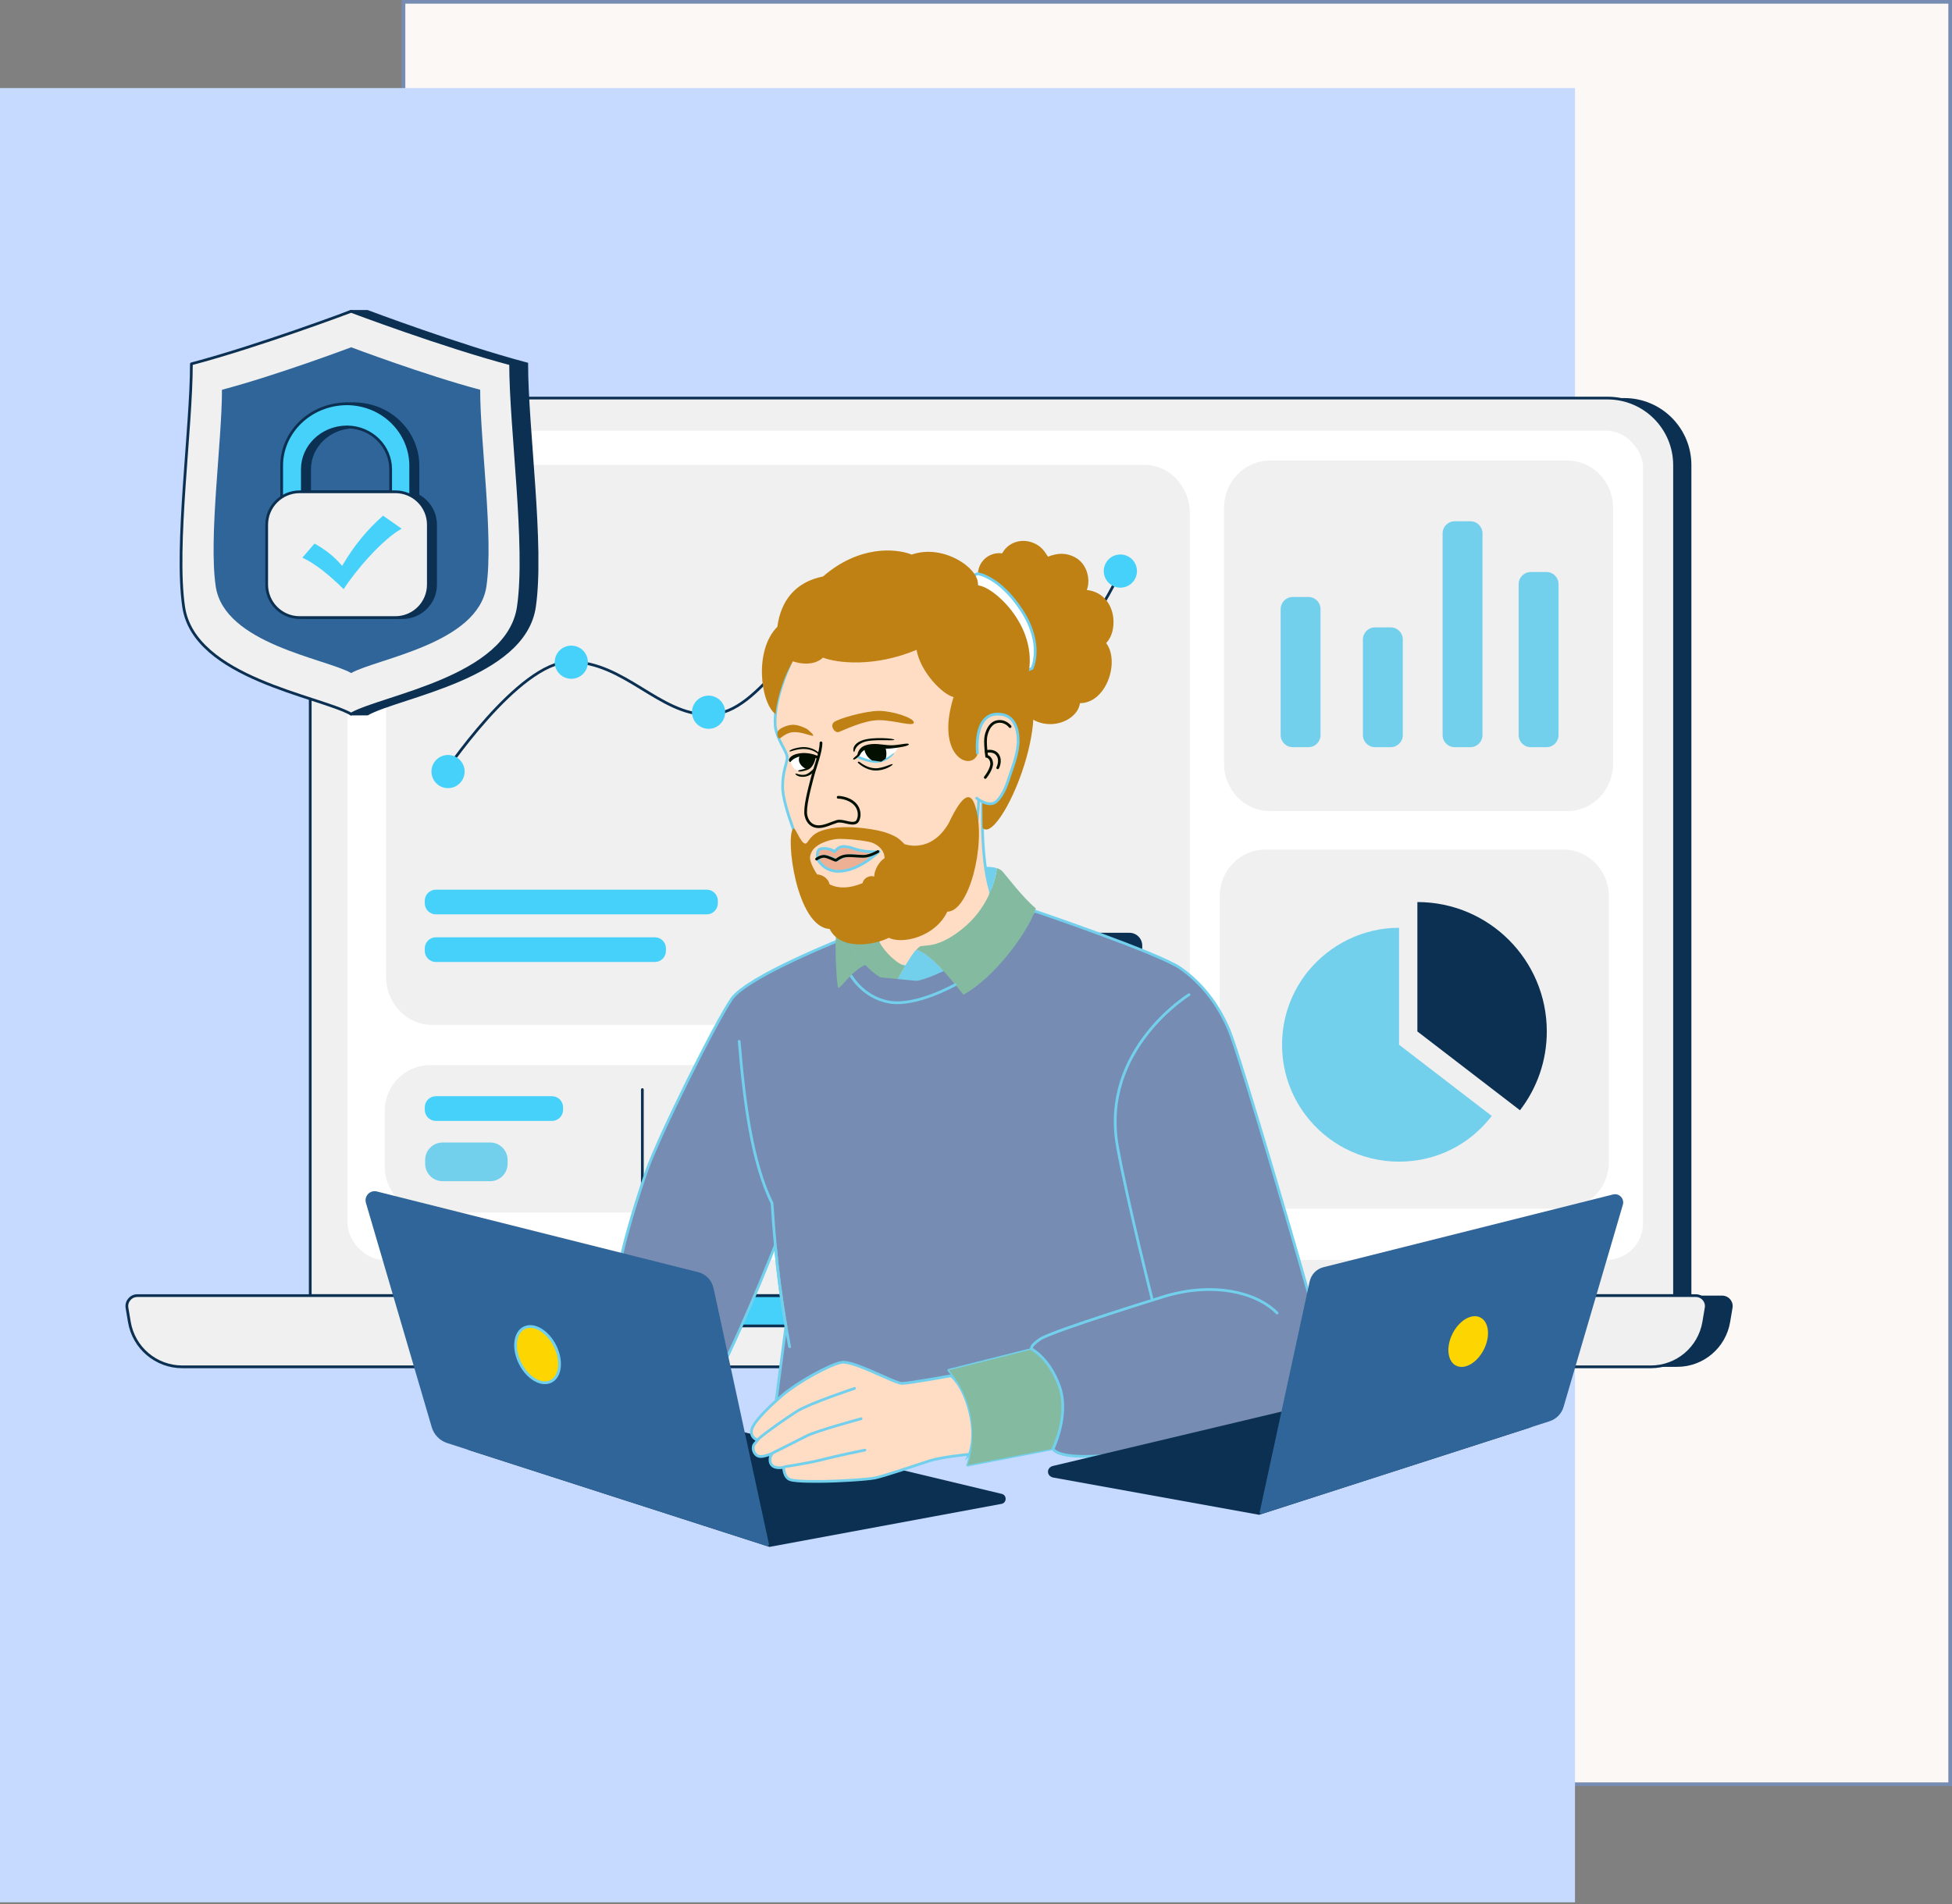 <svg width="534" height="521" viewBox="0 0 534 521" fill="none" xmlns="http://www.w3.org/2000/svg">
<rect x="0" y="0" width="534" height="521" fill="#808080" stroke="none"/>
<rect x="110.385" y="0.5" width="423.116" height="487.697" fill="#FBF8F6" stroke="#768CB2"/>
<rect y="24.097" width="430.863" height="496.408" fill="#C6D9FF"/>
<path d="M107.818 108.921H444.366C454.495 108.921 462.706 117.143 462.706 127.26V354.495H89.467V127.26C89.467 117.131 97.689 108.921 107.818 108.921Z" fill="#0B3052"/>
<path d="M103.209 108.921H439.757C449.886 108.921 458.097 117.143 458.097 127.26V354.495H84.869V127.26C84.869 117.131 93.092 108.921 103.209 108.921Z" fill="#F0F0F0" stroke="#0B3052" stroke-width="0.75" stroke-linecap="round" stroke-linejoin="round"/>
<rect x="95.081" y="117.833" width="354.397" height="226.907" rx="10" fill="white"/>
<path d="M313.054 127.19H118.05C111.178 127.19 105.607 133.119 105.607 140.432V267.17C105.607 274.483 111.178 280.411 118.05 280.411H313.054C319.926 280.411 325.497 274.483 325.497 267.17V140.432C325.497 133.119 319.926 127.19 313.054 127.19Z" fill="#F0F0F0"/>
<path d="M313.123 291.429H117.725C110.839 291.429 105.257 297.011 105.257 303.897V319.289C105.257 326.175 110.839 331.758 117.725 331.758H313.123C320.009 331.758 325.591 326.175 325.591 319.289V303.897C325.591 297.011 320.009 291.429 313.123 291.429Z" fill="#F0F0F0"/>
<path d="M458.834 373.993H57.079C49.91 373.993 43.792 368.811 42.599 361.747L41.944 357.852C41.652 356.097 42.997 354.507 44.775 354.507H471.127C472.905 354.507 474.261 356.109 473.957 357.852L473.302 361.747C472.109 368.811 465.992 373.993 458.822 373.993H458.834Z" fill="#0B3052"/>
<path d="M451.618 373.993H49.875C42.705 373.993 36.588 368.811 35.395 361.747L34.74 357.852C34.448 356.097 35.793 354.507 37.571 354.507H463.911C465.689 354.507 467.046 356.109 466.742 357.852L466.087 361.747C464.894 368.811 458.776 373.993 451.607 373.993H451.618Z" fill="#F0F0F0" stroke="#0B3052" stroke-width="0.75" stroke-linecap="round" stroke-linejoin="round"/>
<path d="M192.464 354.53H277.928V355.361C277.928 359.466 274.595 362.8 270.49 362.8H199.914C195.809 362.8 192.476 359.466 192.476 355.361V354.53H192.464Z" fill="#46D1FA" stroke="#0B3052" stroke-width="0.75" stroke-miterlimit="10"/>
<path d="M151 299.944H119.245C117.566 299.944 116.204 301.305 116.204 302.985V303.663C116.204 305.343 117.566 306.704 119.245 306.704H151C152.68 306.704 154.041 305.343 154.041 303.663V302.985C154.041 301.305 152.68 299.944 151 299.944Z" fill="#46D1FA"/>
<path d="M193.329 243.427H119.245C117.566 243.427 116.204 244.789 116.204 246.469V247.147C116.204 248.826 117.566 250.188 119.245 250.188H193.329C195.009 250.188 196.37 248.826 196.37 247.147V246.469C196.37 244.789 195.009 243.427 193.329 243.427Z" fill="#46D1FA"/>
<path d="M179.142 256.457H119.245C117.566 256.457 116.204 257.819 116.204 259.498V260.176C116.204 261.856 117.566 263.217 119.245 263.217H179.142C180.821 263.217 182.183 261.856 182.183 260.176V259.498C182.183 257.819 180.821 256.457 179.142 256.457Z" fill="#46D1FA"/>
<path d="M220.757 299.944H189.002C187.322 299.944 185.961 301.305 185.961 302.985V303.663C185.961 305.343 187.322 306.704 189.002 306.704H220.757C222.437 306.704 223.798 305.343 223.798 303.663V302.985C223.798 301.305 222.437 299.944 220.757 299.944Z" fill="#46D1FA"/>
<path d="M298.678 299.944H266.923C265.243 299.944 263.882 301.305 263.882 302.985V303.663C263.882 305.343 265.243 306.704 266.923 306.704H298.678C300.358 306.704 301.719 305.343 301.719 303.663V302.985C301.719 301.305 300.358 299.944 298.678 299.944Z" fill="#46D1FA"/>
<path d="M175.727 298.131V325.067" stroke="#0B3052" stroke-width="0.75" stroke-linecap="round" stroke-linejoin="round"/>
<path d="M252.758 298.131V325.067" stroke="#0B3052" stroke-width="0.75" stroke-linecap="round" stroke-linejoin="round"/>
<path d="M428.796 126.02H347.349C340.448 126.02 334.854 131.829 334.854 138.995V208.955C334.854 216.121 340.448 221.93 347.349 221.93H428.796C435.697 221.93 441.29 216.121 441.29 208.955V138.995C441.29 131.829 435.697 126.02 428.796 126.02Z" fill="#F0F0F0"/>
<path d="M427.626 232.456H346.179C339.278 232.456 333.685 238.139 333.685 245.15V318.011C333.685 325.022 339.278 330.705 346.179 330.705H427.626C434.527 330.705 440.12 325.022 440.12 318.011V245.15C440.12 238.139 434.527 232.456 427.626 232.456Z" fill="#F0F0F0"/>
<path d="M134.101 312.611H121.071C118.442 312.611 116.311 314.742 116.311 317.371V318.436C116.311 321.065 118.442 323.196 121.071 323.196H134.101C136.73 323.196 138.861 321.065 138.861 318.436V317.371C138.861 314.742 136.73 312.611 134.101 312.611Z" fill="#73D0ED"/>
<path d="M203.751 312.611H190.721C188.092 312.611 185.961 314.742 185.961 317.371V318.436C185.961 321.065 188.092 323.196 190.721 323.196H203.751C206.38 323.196 208.511 321.065 208.511 318.436V317.371C208.511 314.742 206.38 312.611 203.751 312.611Z" fill="#73D0ED"/>
<path d="M281.672 312.611H268.642C266.013 312.611 263.882 314.742 263.882 317.371V318.436C263.882 321.065 266.013 323.196 268.642 323.196H281.672C284.301 323.196 286.432 321.065 286.432 318.436V317.371C286.432 314.742 284.301 312.611 281.672 312.611Z" fill="#73D0ED"/>
<path d="M308.97 255.229H280.233C278.295 255.229 276.724 256.8 276.724 258.738V263.486C276.724 265.424 278.295 266.995 280.233 266.995H308.97C310.908 266.995 312.479 265.424 312.479 263.486V258.738C312.479 256.8 310.908 255.229 308.97 255.229Z" fill="#0B3052"/>
<path d="M357.943 163.343H353.651C351.823 163.343 350.341 164.825 350.341 166.653V201.134C350.341 202.962 351.823 204.444 353.651 204.444H357.943C359.771 204.444 361.253 202.962 361.253 201.134V166.653C361.253 164.825 359.771 163.343 357.943 163.343Z" fill="#73D0ED"/>
<path d="M423.056 156.513H418.763C416.935 156.513 415.453 157.995 415.453 159.823V201.134C415.453 202.962 416.935 204.444 418.763 204.444H423.056C424.884 204.444 426.366 202.962 426.366 201.134V159.823C426.366 157.995 424.884 156.513 423.056 156.513Z" fill="#73D0ED"/>
<path d="M380.446 171.659H376.154C374.326 171.659 372.844 173.141 372.844 174.969V201.134C372.844 202.962 374.326 204.444 376.154 204.444H380.446C382.274 204.444 383.756 202.962 383.756 201.134V174.969C383.756 173.141 382.274 171.659 380.446 171.659Z" fill="#73D0ED"/>
<path d="M402.248 142.629H397.956C396.127 142.629 394.646 144.111 394.646 145.939V201.134C394.646 202.962 396.127 204.444 397.956 204.444H402.248C404.076 204.444 405.558 202.962 405.558 201.134V145.939C405.558 144.111 404.076 142.629 402.248 142.629Z" fill="#73D0ED"/>
<path d="M121.07 212.187C121.07 212.187 141.831 181.075 155.902 181.075C170.873 181.075 180.324 195.543 193.716 195.543C209.283 195.543 217.307 168.992 235.273 168.992C253.238 168.992 262.139 184.221 278.303 184.221C294.467 184.221 306.491 156.255 306.491 156.255" stroke="#0B3052" stroke-width="0.75" stroke-linecap="round" stroke-linejoin="round"/>
<path d="M122.567 215.649C125.074 215.649 127.106 213.617 127.106 211.111C127.106 208.604 125.074 206.573 122.567 206.573C120.061 206.573 118.029 208.604 118.029 211.111C118.029 213.617 120.061 215.649 122.567 215.649Z" fill="#46D1FA"/>
<path d="M156.288 185.73C158.795 185.73 160.826 183.698 160.826 181.192C160.826 178.685 158.795 176.654 156.288 176.654C153.782 176.654 151.75 178.685 151.75 181.192C151.75 183.698 153.782 185.73 156.288 185.73Z" fill="#46D1FA"/>
<path d="M193.844 199.415C196.35 199.415 198.382 197.383 198.382 194.876C198.382 192.37 196.35 190.338 193.844 190.338C191.337 190.338 189.306 192.37 189.306 194.876C189.306 197.383 191.337 199.415 193.844 199.415Z" fill="#46D1FA"/>
<path d="M234.746 173.589C237.253 173.589 239.284 171.557 239.284 169.051C239.284 166.544 237.253 164.513 234.746 164.513C232.24 164.513 230.208 166.544 230.208 169.051C230.208 171.557 232.24 173.589 234.746 173.589Z" fill="#46D1FA"/>
<path d="M276.724 188.759C279.23 188.759 281.262 186.727 281.262 184.221C281.262 181.715 279.23 179.683 276.724 179.683C274.217 179.683 272.186 181.715 272.186 184.221C272.186 186.727 274.217 188.759 276.724 188.759Z" fill="#46D1FA"/>
<path d="M306.491 160.793C308.998 160.793 311.029 158.762 311.029 156.255C311.029 153.749 308.998 151.717 306.491 151.717C303.985 151.717 301.953 153.749 301.953 156.255C301.953 158.762 303.985 160.793 306.491 160.793Z" fill="#46D1FA"/>
<path d="M382.739 285.873V253.861C372.774 253.861 363.815 258.504 357.943 265.639C357.943 265.639 357.92 265.662 357.908 265.674C357.896 265.697 357.873 265.709 357.861 265.721C353.405 271.23 350.727 278.224 350.727 285.862C350.727 293.043 353.089 299.675 357.089 305.008C362.926 312.81 372.236 317.851 382.728 317.851C393.219 317.851 402.249 312.95 408.097 305.348L382.728 285.85L382.739 285.873Z" fill="#73D0ED"/>
<path d="M387.746 246.819V282.224L415.817 303.792C420.414 297.815 423.151 290.341 423.151 282.224C423.151 262.668 407.302 246.819 387.746 246.819Z" fill="#0B3052"/>
<g clip-path="url(#clip0_134_431)">
<path d="M144.092 99.561C125.527 94.645 100.456 85.19 100.456 85.19H96.051C89.429 87.773 70.701 95.87 56.753 99.561C56.753 117.133 52.184 149.491 54.642 166.08C57.226 183.517 87.964 188.018 96.051 195.382H100.456C109.199 190.467 143.331 185.493 146.203 166.08C148.661 149.482 144.092 117.124 144.092 99.561Z" fill="#0B3052" stroke="#0B3052" stroke-width="0.75" stroke-miterlimit="10"/>
<path d="M139.688 99.561C121.123 94.645 96.052 85.19 96.052 85.19C96.052 85.19 70.943 94.645 52.359 99.561C52.359 117.133 47.79 149.491 50.248 166.08C53.12 185.493 87.3 190.467 96.052 195.382C104.795 190.467 138.926 185.493 141.799 166.08C144.257 149.482 139.688 117.124 139.688 99.561Z" fill="#F0F0F0" stroke="#0B3052" stroke-width="0.75" stroke-linecap="round" stroke-linejoin="round"/>
<path d="M131.369 106.646C116.351 102.675 96.071 95.021 96.071 95.021C96.071 95.021 75.761 102.675 60.724 106.646C60.724 120.854 57.033 147.033 59.018 160.451C61.341 176.153 88.986 180.172 96.071 184.153C103.146 180.182 130.752 176.162 133.065 160.451C135.051 147.033 131.359 120.854 131.359 106.646H131.369Z" fill="#2F6599"/>
<path d="M96.765 110.482C96.765 110.482 96.851 110.482 96.89 110.482C96.928 110.482 96.977 110.482 97.015 110.482H96.765Z" fill="#0B3052" stroke="#0B3052" stroke-width="0.75" stroke-miterlimit="10"/>
<path d="M96.891 110.482C86.76 110.55 79.039 118.328 79.039 127.418V136.652H114.337V127.418C114.337 118.338 106.79 110.55 96.891 110.482ZM108.843 135.524H84.697V128.391C84.697 122.203 89.941 116.902 96.833 116.815C96.833 116.815 96.891 116.815 96.919 116.815C96.948 116.815 96.977 116.815 97.006 116.815C103.734 116.911 108.852 122.213 108.852 128.401V135.534L108.843 135.524Z" fill="#0B3052" stroke="#0B3052" stroke-width="0.75" stroke-miterlimit="10"/>
<path d="M110.134 134.56H83.955C78.972 134.56 74.933 138.6 74.933 143.583V159.959C74.933 164.942 78.972 168.981 83.955 168.981H110.134C115.117 168.981 119.156 164.942 119.156 159.959V143.583C119.156 138.6 115.117 134.56 110.134 134.56Z" fill="#0B3052" stroke="#0B3052" stroke-width="0.75" stroke-miterlimit="10"/>
<path d="M84.688 151.776L88.023 147.92C90.876 149.52 93.459 151.467 95.57 154.031C98.741 148.566 102.5 144.026 106.77 140.286L111.86 143.852C106.645 146.705 99.204 155.352 95.984 160.393C92.023 156.499 88.215 153.405 84.697 151.776H84.688Z" fill="#73D0ED"/>
<path d="M94.79 110.482C94.79 110.482 94.877 110.482 94.915 110.482C94.954 110.482 95.002 110.482 95.041 110.482H94.79Z" fill="#46D1FA" stroke="#0B3052" stroke-width="0.75" stroke-miterlimit="10"/>
<path d="M94.905 110.482C84.775 110.55 77.054 118.328 77.054 127.418V136.652H112.352V127.418C112.352 118.338 104.804 110.55 94.905 110.482ZM106.857 135.524H82.712V128.391C82.712 122.203 87.955 116.902 94.847 116.815C94.847 116.815 94.905 116.815 94.934 116.815C94.963 116.815 94.992 116.815 95.021 116.815C101.749 116.911 106.867 122.213 106.867 128.401V135.534L106.857 135.524Z" fill="#46D1FA" stroke="#0B3052" stroke-width="0.75" stroke-miterlimit="10"/>
<path d="M108.159 134.56H81.979C76.996 134.56 72.957 138.6 72.957 143.583V159.959C72.957 164.942 76.996 168.981 81.979 168.981H108.159C113.141 168.981 117.181 164.942 117.181 159.959V143.583C117.181 138.6 113.141 134.56 108.159 134.56Z" fill="#F0F0F0" stroke="#0B3052" stroke-width="0.75" stroke-miterlimit="10"/>
<path d="M82.712 152.585L86.047 148.73C88.9 150.33 91.483 152.277 93.594 154.841C96.766 149.375 100.525 144.836 104.795 141.096L109.884 144.662C104.67 147.515 97.228 156.161 94.009 161.203C90.047 157.308 86.24 154.214 82.722 152.585H82.712Z" fill="#46D1FA"/>
</g>
<path d="M210.473 393.54L192.993 389.359L128.833 393.21C126.803 393.33 126.443 396.169 128.383 396.799L210.523 423.259L273.963 411.49C275.453 411.21 275.503 409.1 274.033 408.75" fill="#0B3052"/>
<path d="M297.313 161.4C298.293 159.09 297.733 154.43 294.043 152.46C291.723 151.22 289.293 151.27 286.703 152.32C286.363 151.92 285.543 150.2 283.903 149.17C280.783 147.2 276.733 147.72 274.583 150.72C274.423 150.94 274.283 151.18 274.153 151.41C272.083 151.12 269.923 151.95 268.613 153.78C266.753 156.39 267.353 160.01 269.953 161.88C270.503 162.27 271.093 162.55 271.703 162.73C269.273 162.9 266.933 164.11 265.403 166.24C262.693 170.03 263.563 175.31 267.353 178.02C270.763 180.46 275.363 179.99 278.233 177.12C278.843 178.64 279.883 180.02 281.313 181.05C281.553 181.22 281.793 181.38 282.043 181.52C280.823 182 279.713 182.83 278.893 183.98C276.613 187.17 277.393 187.56 277.853 191.45C282.723 201.98 294.673 198.32 295.433 192.4C302.703 192.4 306.423 180.98 302.603 175.95C306.193 172.36 305.343 162.34 297.283 161.42L297.313 161.4ZM274.753 163.06C274.543 163 274.333 162.94 274.123 162.89C274.363 162.86 274.603 162.82 274.843 162.75C274.813 162.85 274.783 162.95 274.753 163.06Z" fill="#BF8113"/>
<path d="M265.833 157.59L267.493 156.98C267.493 156.98 273.483 157.78 279.523 167.06C285.563 176.34 282.323 182.89 282.323 182.89L280.683 183.57L265.833 157.6V157.59Z" fill="white" stroke="#73D0ED" stroke-width="0.75" stroke-linecap="round" stroke-linejoin="round"/>
<path d="M282.343 369.21L259.583 374.93C259.583 374.93 264.623 380.39 265.653 388.2C266.673 396.01 264.713 400.88 264.713 400.88L288.083 396.37L289.173 393.66L210.813 394.75L215.003 362.86C213.763 355.95 212.813 348.55 212.093 340.72C212.093 340.72 200.413 370.33 193.553 381.59C186.693 392.85 171.833 367.2 168.693 359.22C166.173 352.82 174.033 328.57 176.903 320.36C180.263 310.78 195.813 279.59 200.163 273.33C204.513 267.07 231.483 256.5 231.483 256.5C239.323 272.16 255.733 272.29 283.103 249.29C283.103 249.29 317.193 260.86 322.963 264.94C328.743 269.01 333.163 274.69 336.183 281.73C339.213 288.77 357.673 352.22 359.983 361.17C362.303 370.11 359.593 381.91 355.733 385.78C351.873 389.64 316.053 398.49 296.793 398.49C288.443 398.49 288.073 396.36 288.073 396.36" fill="#768CB2"/>
<path d="M282.343 369.21L259.583 374.93C259.583 374.93 264.623 380.39 265.653 388.2C266.673 396.01 264.713 400.88 264.713 400.88L288.083 396.37L289.173 393.66L210.813 394.75L215.003 362.86C213.763 355.95 212.813 348.55 212.093 340.72C212.093 340.72 200.413 370.33 193.553 381.59C186.693 392.85 171.833 367.2 168.693 359.22C166.173 352.82 174.033 328.57 176.903 320.36C180.263 310.78 195.813 279.59 200.163 273.33C204.513 267.07 231.483 256.5 231.483 256.5C239.323 272.16 255.733 272.29 283.103 249.29C283.103 249.29 317.193 260.86 322.963 264.94C328.743 269.01 333.163 274.69 336.183 281.73C339.213 288.77 357.673 352.22 359.983 361.17C362.303 370.11 359.593 381.91 355.733 385.78C351.873 389.64 316.053 398.49 296.793 398.49C288.443 398.49 288.073 396.36 288.073 396.36" stroke="#73D0ED" stroke-width="0.75" stroke-linecap="round" stroke-linejoin="round"/>
<path d="M239.333 248.56C239.333 248.56 239.903 251.68 239.903 254.35C239.903 254.35 239.293 263.23 247.543 264.46C262.923 267.49 271.873 246.33 270.933 243.76C268.093 234.52 268.803 218.96 268.803 218.96L266.323 217.29C262.783 231.61 254.423 243.02 239.323 248.55L239.333 248.56Z" fill="#FFDDC5" stroke="#73D0ED" stroke-width="0.75" stroke-linecap="round" stroke-linejoin="round"/>
<path d="M215.953 182.18C217.613 175.6 240.753 158.15 259.753 176.15C267.123 182.69 267.953 200.23 267.953 200.23C267.953 200.23 268.003 216.34 267.593 221.6C267.183 226.86 267.093 226.73 264.733 231.88C262.363 237.03 247.563 243.55 240.473 245.7C233.383 247.85 227.523 246.61 226.433 244.95C225.343 243.29 219.813 233.71 219.813 233.71C219.813 233.71 214.093 221.03 214.093 215.23C214.093 210.94 215.353 208.79 215.353 207.23C215.353 205.67 212.573 202.53 212.073 198.65C211.573 191.49 215.943 182.19 215.943 182.19" fill="#FFDDC5"/>
<path d="M215.953 182.18C217.613 175.6 240.753 158.15 259.753 176.15C267.123 182.69 267.953 200.23 267.953 200.23C267.953 200.23 268.003 216.34 267.593 221.6C267.183 226.86 267.093 226.73 264.733 231.88C262.363 237.03 247.563 243.55 240.473 245.7C233.383 247.85 227.523 246.61 226.433 244.95C225.343 243.29 219.813 233.71 219.813 233.71C219.813 233.71 214.093 221.03 214.093 215.23C214.093 210.94 215.353 208.79 215.353 207.23C215.353 205.67 212.573 202.53 212.073 198.65C211.573 191.49 215.943 182.19 215.943 182.19" stroke="#73D0ED" stroke-width="0.75" stroke-miterlimit="10" stroke-linecap="round"/>
<path d="M234.463 207.04C234.463 207.04 235.003 205.19 237.193 204.41C239.383 203.63 241.703 204.49 243.063 204.41C244.423 204.33 245.993 204.19 245.993 204.19C245.993 204.19 243.473 208.46 240.233 208.46C236.993 208.46 234.473 207.03 234.473 207.03L234.463 207.04Z" fill="white"/>
<path d="M216.143 207.84C216.143 207.84 216.653 210.86 218.553 210.83C220.453 210.8 221.113 210.52 221.713 209.79C222.313 209.06 223.103 207.06 223.103 207.06C223.103 207.06 221.033 206.22 219.183 206.54C217.333 206.86 216.143 207.84 216.143 207.84Z" fill="white"/>
<path d="M220.783 199.47C220.783 199.47 218.693 198.31 216.993 198.31C215.293 198.31 212.903 199.4 212.713 200.3C212.523 201.2 212.833 202.37 213.433 201.97C214.033 201.57 215.103 200.62 216.603 200.38C218.833 200.03 221.563 201.32 222.333 201.32C223.103 201.32 220.773 199.47 220.773 199.47H220.783Z" fill="#BF8113"/>
<path d="M228.043 197.68C229.043 196.68 236.773 194.51 240.453 194.51C244.133 194.51 249.993 196.4 249.993 197.68C249.993 198.96 244.703 197.05 240.453 197.05C236.203 197.05 230.543 199.95 229.443 200.29C228.343 200.63 227.043 198.69 228.043 197.69V197.68Z" fill="#BF8113"/>
<path d="M223.673 206.839C223.673 206.839 221.173 205.569 218.203 206.229C216.513 206.599 216.053 207.349 215.903 207.619C215.623 208.109 216.113 208.689 216.273 208.459C216.433 208.229 217.123 207.449 218.633 207.029C220.403 206.549 223.683 207.599 223.683 207.599V206.849L223.673 206.839Z" fill="#031001"/>
<path d="M215.983 205.59C215.803 205.41 216.703 204.8 218.973 204.47C221.243 204.14 223.543 205.24 224.063 206.14V206.54C222.813 205.29 220.903 204.77 219.033 204.97C217.163 205.17 216.153 205.77 215.973 205.59H215.983Z" fill="#031001"/>
<path d="M223.103 207.449C223.103 207.449 222.643 210.029 220.893 210.649C219.153 211.259 218.093 211.179 218.393 210.879C218.693 210.579 219.443 210.699 220.743 210.099C222.043 209.499 222.843 207.319 222.843 207.319L223.093 207.449H223.103Z" fill="#031001"/>
<path d="M218.863 206.54C218.863 206.54 218.423 207.27 218.583 208.24C218.743 209.21 219.993 210.36 220.723 210.36C221.453 210.36 222.323 209.05 222.323 209.05L223.103 207.06L218.863 206.54Z" fill="#031001"/>
<path d="M217.583 211.71C217.583 211.44 219.073 212.31 220.393 211.92C221.713 211.53 222.963 209.73 222.963 210.23C222.963 210.73 222.243 212.13 220.393 212.48C218.553 212.83 217.583 211.98 217.583 211.71Z" fill="#031001"/>
<path d="M233.403 207.76C233.233 207.39 234.533 206.79 234.583 206.36C234.633 205.93 235.133 204.59 236.433 204.07C239.043 203.02 241.583 203.92 243.783 203.92C245.983 203.92 248.433 203.14 248.613 203.63C248.793 204.12 245.883 204.58 243.783 204.79C241.683 205 238.313 204.46 236.913 205.01C235.513 205.57 235.303 206.62 235.053 206.88C234.803 207.14 233.583 208.12 233.413 207.75L233.403 207.76Z" fill="#031001"/>
<path d="M235.043 206.89C235.043 206.89 238.053 208.2 240.153 208.15C242.253 208.11 244.423 205.83 244.623 206.03C244.843 206.25 242.763 208.5 240.113 208.7C237.463 208.9 234.463 207.36 234.463 207.36L235.043 206.88V206.89Z" fill="#73D0ED"/>
<path d="M233.653 205.77C233.893 205.77 233.693 204.1 236.163 203.1C238.633 202.1 244.283 202.8 244.643 202.43C245.003 202.06 238.633 201.49 235.733 202.63C232.833 203.77 233.413 205.77 233.653 205.77Z" fill="#031001"/>
<path d="M236.483 205.169C236.743 206.369 237.413 207.349 238.563 208.069L241.063 208.409L242.303 207.579C242.623 206.409 242.473 205.589 242.303 204.779L238.603 204.199L236.843 204.469L236.483 205.169Z" fill="#031001"/>
<path d="M234.743 208.749C234.513 208.549 234.813 208.249 235.163 208.499C235.513 208.749 237.203 210.119 239.363 210.209C241.523 210.299 244.003 208.839 244.203 209.089C244.403 209.339 242.003 210.919 239.403 210.829C236.813 210.739 234.963 208.949 234.733 208.749H234.743Z" fill="#031001"/>
<path d="M216.903 180.94C216.903 180.94 221.933 182.89 225.153 179.94C229.013 181.42 239.143 182.66 250.733 177.81C251.873 184.09 258.033 190.11 260.863 190.73C255.683 207.28 265.993 211.36 267.563 206.03C267.563 206.03 266.823 201.5 268.483 198.77C270.143 196.04 270.303 196.23 270.303 196.23L268.723 217.45L268.793 226.49C272.873 231.37 288.003 198.32 280.863 186.3C285.243 172.02 271.513 160.19 267.493 160.19C268.243 155.8 258.243 148.65 249.423 151.74C245.023 150.02 235.043 149.18 225.153 157.73C217.583 159.25 213.613 164.35 212.653 171.5C206.223 177.93 208.033 192.33 212.153 195.4C212.463 192.54 213.553 186.74 216.903 180.95V180.94Z" fill="#BF8113"/>
<path d="M267.183 218.4C267.183 218.4 270.673 221.22 272.703 219.19C274.733 217.16 275.563 214.27 276.283 212.07C277.003 209.86 278.553 206.05 278.533 202.63C278.503 199.21 277.413 195.39 272.913 195.39C266.233 195.39 267.393 206.03 267.393 206.03" fill="#FFDDC5"/>
<path d="M267.183 218.4C267.183 218.4 270.673 221.22 272.703 219.19C274.733 217.16 275.563 214.27 276.283 212.07C277.003 209.86 278.553 206.05 278.533 202.63C278.503 199.21 277.413 195.39 272.913 195.39C266.233 195.39 267.393 206.03 267.393 206.03" stroke="#73D0ED" stroke-width="0.75" stroke-miterlimit="10" stroke-linecap="round"/>
<path d="M276.323 198.809C276.323 198.809 275.153 197.189 273.103 197.409C271.053 197.629 270.143 199.589 269.743 201.289C269.343 202.989 269.923 206.929 269.923 206.929C269.923 206.929 271.103 207.119 271.283 208.729C271.463 210.329 269.533 212.719 269.533 212.719" stroke="#031001" stroke-width="0.75" stroke-miterlimit="10" stroke-linecap="round"/>
<path d="M269.773 205.64C269.773 205.64 271.903 205.04 272.943 206.6C273.973 208.16 272.943 210.08 272.943 210.08" stroke="#031001" stroke-width="0.75" stroke-miterlimit="10" stroke-linecap="round"/>
<path d="M240.453 233.009C240.453 233.009 238.303 234.319 236.483 234.319C234.663 234.319 232.323 233.929 231.003 234.319C229.683 234.709 229.233 235.389 228.893 235.389C228.553 235.389 226.703 234.319 225.683 234.319C224.663 234.319 223.683 235.069 223.683 235.069C223.383 233.199 223.793 232.409 224.603 232.219C224.603 232.219 226.723 231.829 228.303 233.019C229.103 232.119 229.463 231.839 230.373 231.649C231.283 231.459 233.013 232.009 233.013 232.009C235.383 232.889 237.873 233.179 240.463 233.019L240.453 233.009Z" fill="#EDB095" stroke="#73D0ED" stroke-width="0.75" stroke-linecap="round" stroke-linejoin="round"/>
<path d="M223.673 235.06C223.673 235.06 224.653 234.31 225.673 234.31C226.693 234.31 228.553 235.38 228.883 235.38C229.213 235.38 229.673 234.7 230.993 234.31C232.313 233.92 234.653 234.31 236.473 234.31C238.293 234.31 240.443 233 240.443 233C240.443 233 235.043 238.41 229.333 238.41C225.213 238.41 223.663 235.06 223.663 235.06H223.673Z" fill="#EDB095" stroke="#73D0ED" stroke-width="0.75" stroke-linecap="round" stroke-linejoin="round"/>
<path d="M223.393 235.06C223.393 235.06 224.373 234.31 225.393 234.31C226.413 234.31 228.273 235.38 228.603 235.38C228.933 235.38 229.393 234.7 230.713 234.31C232.033 233.92 234.373 234.31 236.193 234.31C238.013 234.31 240.163 233 240.163 233" stroke="#031001" stroke-width="0.75" stroke-miterlimit="10" stroke-linecap="round"/>
<path d="M244.933 269.049C244.933 269.049 249.373 260.819 250.673 259.859C254.173 260.799 257.723 265.359 258.093 265.669C253.643 267.929 249.243 269.199 244.933 269.039V269.049Z" fill="#73D0ED"/>
<path d="M247.543 264.459C240.013 260.669 238.253 252.319 238.253 252.319C237.923 250.919 237.653 249.559 237.563 248.319C233.773 249.969 230.533 252.879 228.783 256.129C231.633 254.979 235.853 267.299 244.913 269.019L247.533 264.459H247.543Z" fill="#83BAA0"/>
<path d="M250.663 259.839C254.483 261.019 259.003 266.519 263.563 272.169C271.843 267.679 281.233 255.209 283.373 248.559C279.583 245.399 275.213 239.429 274.093 238.299C273.763 237.969 273.233 237.719 272.663 237.529C272.663 238.889 271.363 246.249 265.453 252.169C262.353 255.269 258.893 257.379 256.133 258.229C254.123 258.849 252.073 258.729 251.673 258.969C251.333 259.179 250.683 259.839 250.683 259.839H250.663Z" fill="#83BAA0"/>
<path d="M325.273 272.17C325.273 272.17 300.913 287.16 305.703 313.74C308.383 328.62 315.243 355.73 315.243 355.73" stroke="#73D0ED" stroke-width="0.75" stroke-linecap="round" stroke-linejoin="round"/>
<path d="M265.193 397.92C265.193 397.92 257.653 398.6 254.143 399.76C250.633 400.92 241.793 403.88 239.443 404.38C237.083 404.88 228.003 405.31 225.983 405.32C223.953 405.34 218.003 405.46 216.193 404.87C214.383 404.28 214.383 401.47 214.383 401.47C214.383 401.47 211.553 402.17 210.813 400.35C210.243 398.76 211.313 397.65 211.313 397.65C211.313 397.65 209.543 398.47 208.203 398.53C207.263 398.57 206.713 398.02 206.403 397.51C205.663 396.26 206.283 395.25 206.283 395.25L207.273 394.03C207.273 394.03 205.313 393.52 205.593 391.42C205.923 388.98 211.513 383.92 214.203 381.64C218.193 378.24 226.943 373.34 230.233 372.77C233.523 372.2 244.733 378.52 246.743 378.52C248.753 378.52 260.163 376.43 260.163 376.43C260.163 376.43 263.423 378.75 265.283 386.25C267.153 393.75 265.173 397.94 265.173 397.94L265.193 397.92Z" fill="#FFDDC5" stroke="#73D0ED" stroke-width="0.75" stroke-miterlimit="10" stroke-linecap="round"/>
<path d="M232.593 266.619C232.593 266.619 235.893 272.899 243.273 274.189C250.663 275.479 261.323 269.419 261.323 269.419" fill="#768CB2"/>
<path d="M232.593 266.619C232.593 266.619 235.893 272.899 243.273 274.189C250.663 275.479 261.323 269.419 261.323 269.419" stroke="#73D0ED" stroke-width="0.75" stroke-linecap="round" stroke-linejoin="round"/>
<path d="M202.223 284.93C203.643 302.28 205.843 318.34 211.203 329.23C212.323 346.52 213.853 356.86 216.013 368.5" stroke="#73D0ED" stroke-width="0.75" stroke-linecap="round" stroke-linejoin="round"/>
<path d="M288.083 396.37L264.713 400.88C264.713 400.88 266.683 396.01 265.653 388.2C264.633 380.39 259.583 374.93 259.583 374.93L282.343 369.21C282.343 369.21 289.693 374.28 290.453 381.66C291.213 389.03 288.083 396.37 288.083 396.37Z" fill="#83BAA0"/>
<path d="M270.973 243.88C271.933 241.92 272.713 238.4 272.653 237.53C271.553 237.15 269.563 237.17 269.563 237.17C269.883 239.44 270.383 241.92 270.973 243.88Z" fill="#73D0ED"/>
<path d="M239.333 247.75C239.333 247.75 239.713 251.41 239.813 252.34C239.913 253.27 239.903 255.05 239.903 255.05L240.113 257.03C238.833 255 237.983 252.1 237.573 248.33C238.153 248.04 238.733 247.79 239.333 247.75Z" fill="#D1B000"/>
<path d="M228.803 256.13C228.273 256.31 228.803 270.22 229.373 270.32C229.943 270.42 233.523 265.16 236.743 264.04C236.743 264.04 234.703 261.89 232.313 258.68C230.183 255.86 229.333 255.96 228.803 256.14V256.13Z" fill="#83BAA0"/>
<path d="M288.083 396.37C288.083 396.37 292.603 387.23 289.863 379.44C287.123 371.65 282.343 369.21 282.343 369.21C282.343 369.21 281.233 368.69 284.473 366.45C287.713 364.2 318.983 354.59 318.983 354.59C331.603 350.89 343.413 353.31 349.373 359.27" stroke="#73D0ED" stroke-width="0.75" stroke-linecap="round" stroke-linejoin="round"/>
<path d="M233.783 379.89C233.783 379.89 221.313 384.03 217.973 386.18C215.283 387.91 209.943 391.57 207.543 393.67" stroke="#73D0ED" stroke-width="0.75" stroke-linecap="round" stroke-linejoin="round"/>
<path d="M214.843 401.29C214.843 401.29 221.653 400.27 225.223 399.31C228.793 398.36 236.613 396.77 236.613 396.77" stroke="#73D0ED" stroke-width="0.75" stroke-linecap="round" stroke-linejoin="round"/>
<path d="M235.573 388.19C235.573 388.19 223.453 391.47 220.653 392.9C218.003 394.27 211.473 397.52 211.473 397.52" stroke="#73D0ED" stroke-width="0.75" stroke-linecap="round" stroke-linejoin="round"/>
<path d="M267.033 221.41C265.713 216.14 263.423 217.05 259.533 225.24C254.603 233.75 247.453 230.97 247.453 230.97C246.003 229.52 245.473 228.99 242.853 227.98C240.233 226.97 232.663 225.73 227.443 226.64C223.193 227.38 222.243 228.53 220.873 230.45C219.503 232.37 217.733 226.21 217.003 226.69C214.793 228.9 217.853 253.67 226.953 254.18C229.903 260.12 239.053 258.65 243.173 256.59C246.593 258.4 255.743 256.54 259.153 249.45C265.023 249.45 269.693 231.5 267.053 221.41H267.033ZM226.923 241.96C226.523 240.03 224.563 239.27 223.573 239.27C223.063 238.64 222.733 237.98 222.333 237.16C221.353 234.97 221.343 234.24 222.333 232.6C223.903 230.48 227.783 229.53 229.623 229.53C231.463 229.53 234.683 229.75 237.553 230.3C239.523 230.62 241.983 232.3 241.983 234.81C240.453 235.74 239.153 238.16 239.153 239.84C237.953 239.4 236.183 240.25 236.003 241.63C232.383 243.13 229.413 243.19 226.923 241.96Z" fill="#BF8113"/>
<path d="M224.593 203.25C224.593 205.82 223.093 209.41 222.223 212.75C221.353 216.09 220.053 221 220.473 223.09C220.893 225.18 222.303 226.2 223.933 226.2C225.563 226.2 227.253 225.31 228.873 224.79C230.493 224.27 232.723 225.76 234.163 225.05C235.093 224.59 235.663 221.78 233.843 219.96C232.023 218.14 229.293 218.15 229.293 218.15" stroke="#031001" stroke-width="0.75" stroke-miterlimit="10" stroke-linecap="round"/>
<path d="M195.183 352.409L210.353 422.469C210.433 422.819 210.093 423.119 209.753 423.009L122.343 394.849C120.293 394.189 118.703 392.559 118.103 390.489L100.103 329.119C99.563 327.279 101.233 325.539 103.093 326.009L190.993 348.089C193.093 348.619 194.713 350.289 195.173 352.409H195.183Z" fill="#2F6599"/>
<path d="M150.737 377.975C153.368 376.654 153.855 372.306 151.826 368.264C149.796 364.222 146.018 362.015 143.387 363.336C140.757 364.657 140.269 369.005 142.299 373.047C144.328 377.089 148.106 379.295 150.737 377.975Z" fill="#FDD500" stroke="#73D0ED" stroke-width="0.75" stroke-linecap="round" stroke-linejoin="round"/>
<path d="M344.493 387.692L360.247 383.925L418.07 387.394C419.899 387.503 420.224 390.062 418.475 390.63L344.448 414.476L288.044 404.268C286.242 403.817 286.242 401.564 288.044 401.113" fill="#0B3052"/>
<path d="M358.273 350.624L344.601 413.765C344.529 414.08 344.836 414.35 345.142 414.251L423.919 388.873C425.766 388.278 427.199 386.809 427.74 384.943L443.962 329.635C444.449 327.976 442.944 326.408 441.268 326.832L362.049 346.731C360.157 347.209 358.697 348.714 358.282 350.624H358.273Z" fill="#2F6599"/>
<path d="M405.941 369.232C407.77 365.589 407.33 361.671 404.96 360.481C402.589 359.29 399.184 361.279 397.355 364.922C395.526 368.565 395.965 372.483 398.336 373.673C400.707 374.864 404.111 372.875 405.941 369.232Z" fill="#FDD500"/>
<defs>
<clipPath id="clip0_134_431">
<rect width="98.125" height="110.916" fill="white" transform="translate(49.158 84.823)"/>
</clipPath>
</defs>
</svg>
